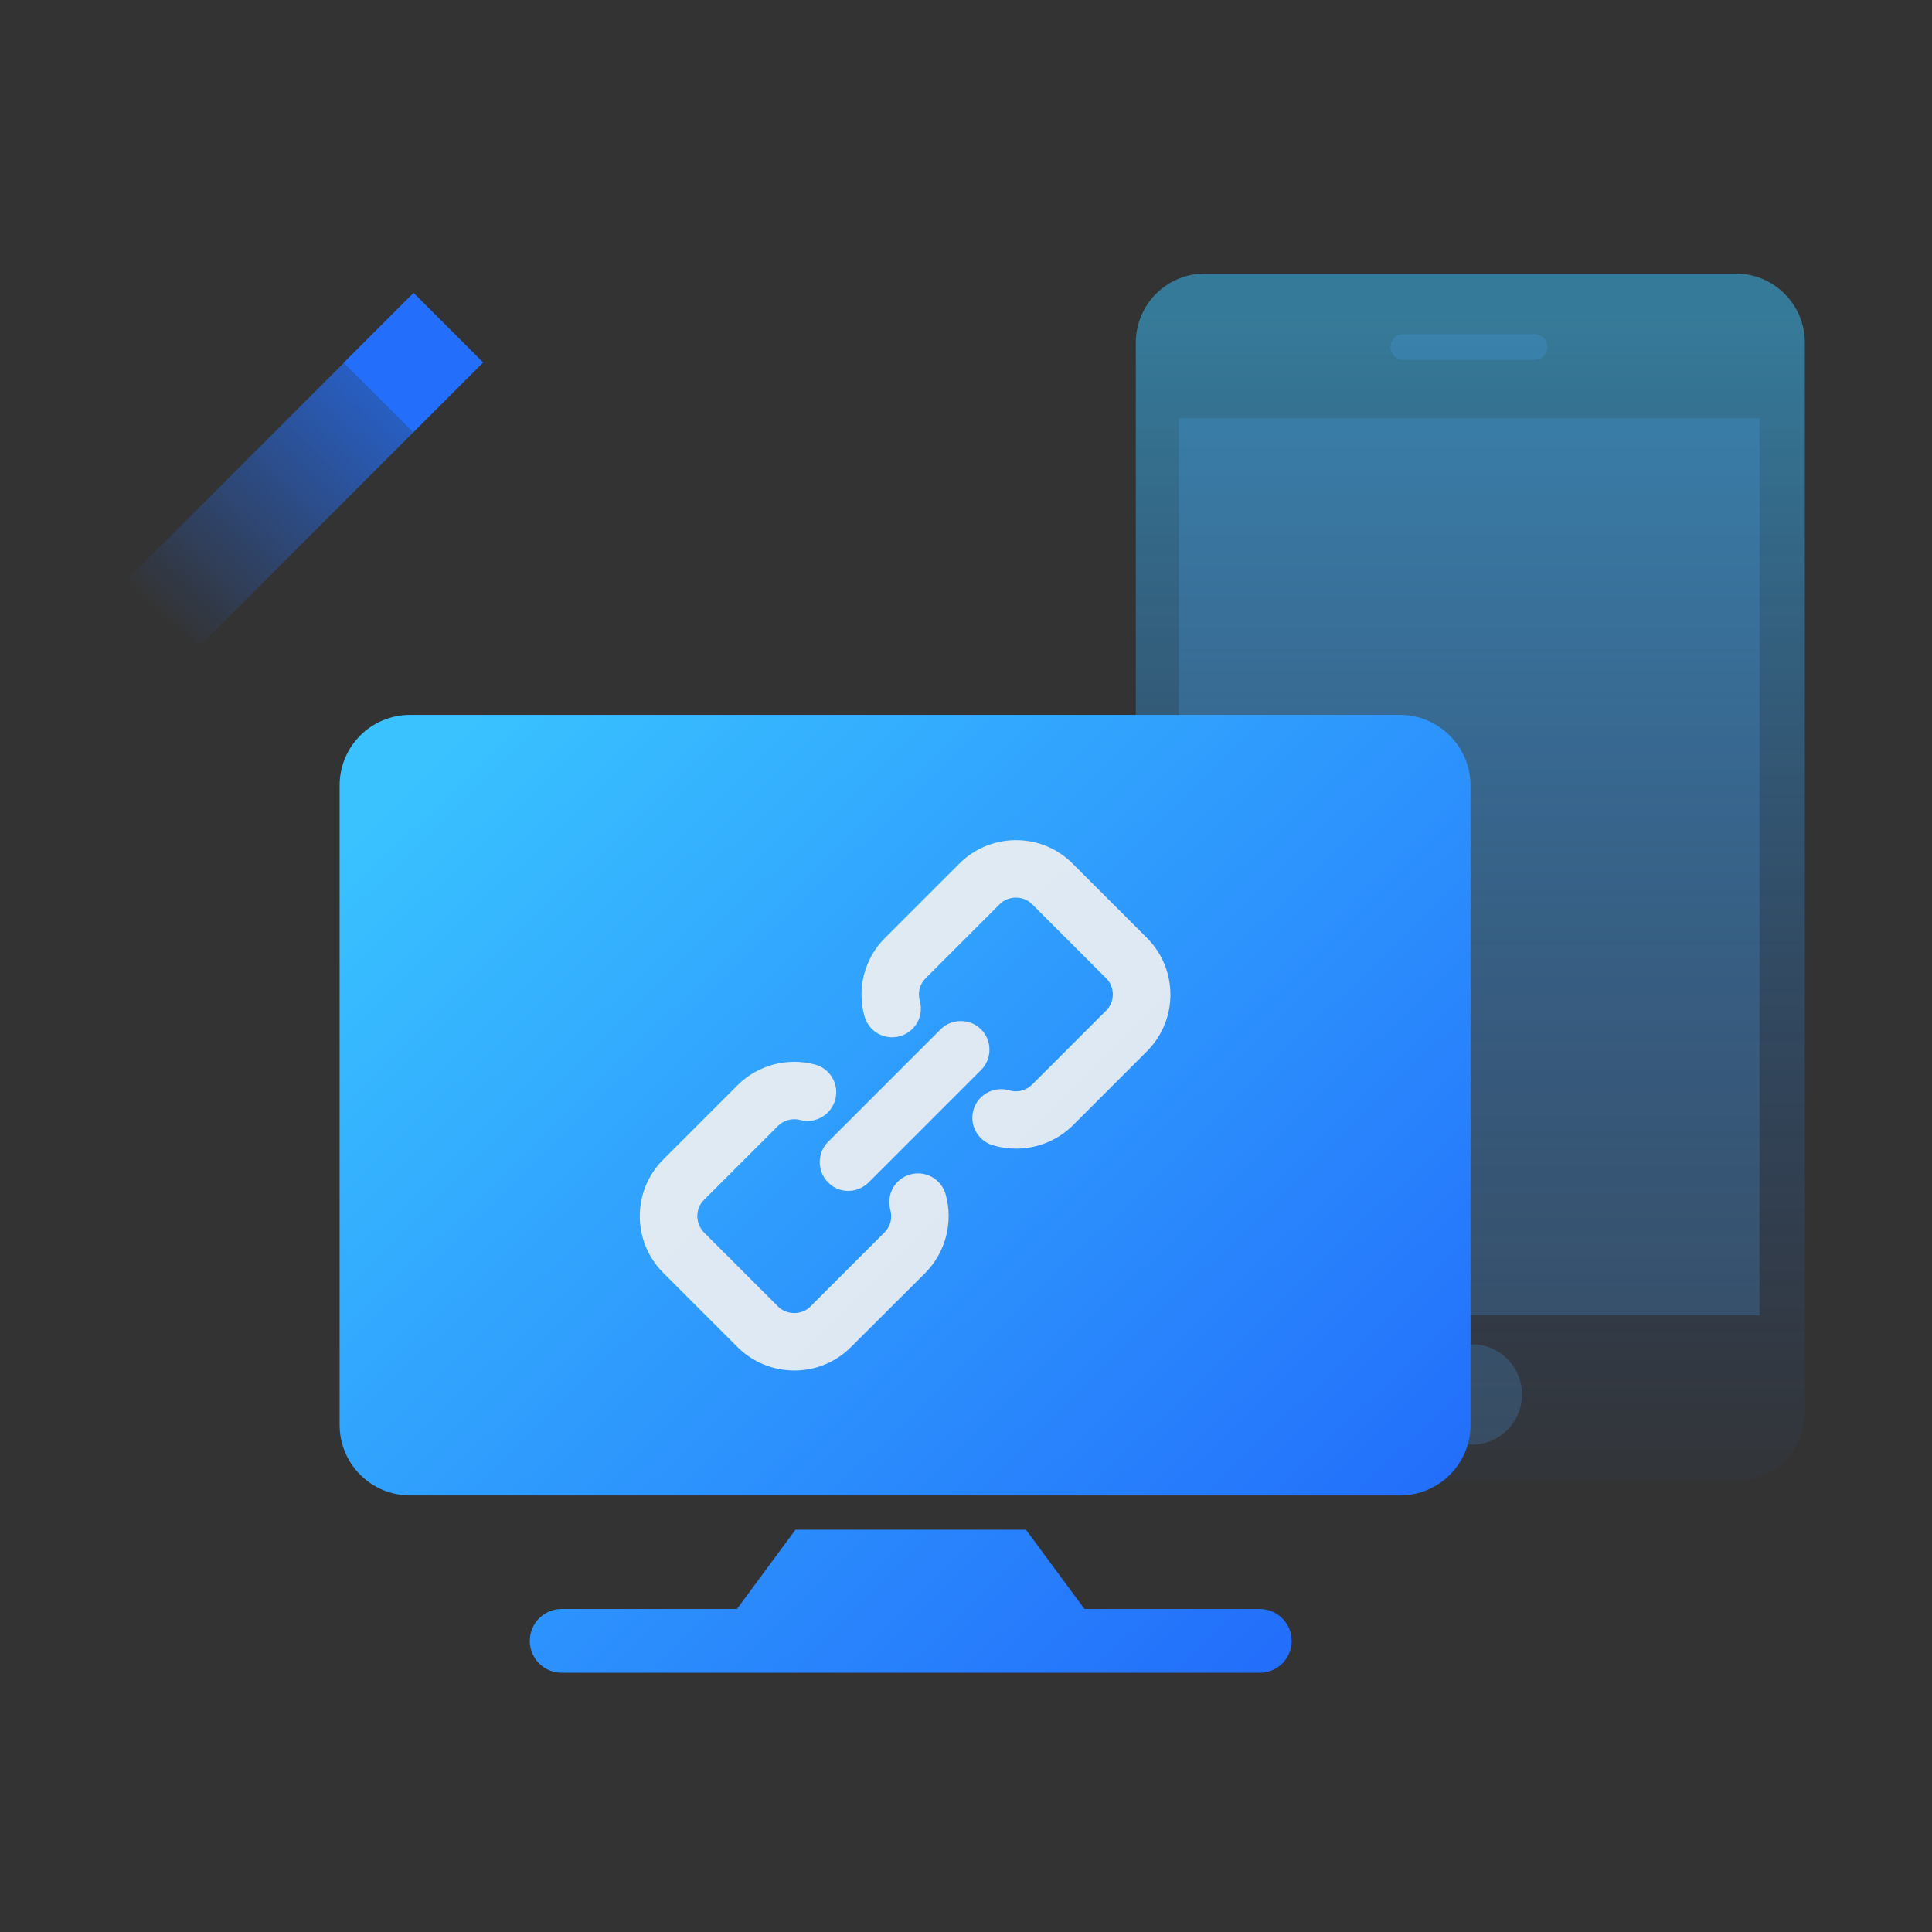 <?xml version="1.0" encoding="utf-8"?>
<!-- Generator: Adobe Illustrator 23.0.6, SVG Export Plug-In . SVG Version: 6.00 Build 0)  -->
<svg version="1.1" id="图层_1" xmlns="http://www.w3.org/2000/svg" xmlns:xlink="http://www.w3.org/1999/xlink" x="0px" y="0px"
	 viewBox="0 0 1024 1024" style="enable-background:new 0 0 1024 1024;" xml:space="preserve">
<rect x="0" y="0" width="1024" height="1024" fill="#333333" stroke="none"/>
<style type="text/css">
	.st0{opacity:0.5;fill:url(#SVGID_1_);}
	.st1{opacity:0.2;fill:#4DABFF;}
	.st2{fill:url(#SVGID_2_);}
	.st3{fill:url(#SVGID_3_);}
	.st4{opacity:0.9;}
	.st5{fill:#F2F2F2;}
	.st6{fill:url(#SVGID_4_);}
	.st7{fill:#236FFB;}
</style>
<g>
	<g>
		<linearGradient id="SVGID_1_" gradientUnits="userSpaceOnUse" x1="779.353" y1="166.377" x2="779.353" y2="821.753">
			<stop  offset="0" style="stop-color:#39C2FF"/>
			<stop  offset="1" style="stop-color:#236FFB;stop-opacity:0"/>
		</linearGradient>
		<path class="st0" d="M920.1,784.9H638.6c-20.2,0-36.6-16.4-36.6-36.6V181.6c0-20.2,16.4-36.6,36.6-36.6h281.4
			c20.2,0,36.6,16.4,36.6,36.6v566.7C956.6,768.5,940.3,784.9,920.1,784.9z"/>
		<rect x="624.8" y="221.7" class="st1" width="307.8" height="475.4"/>
		<path class="st1" d="M813.4,190.7h-69.6c-3.8,0-6.8-3.1-6.8-6.8v0c0-3.8,3.1-6.8,6.8-6.8h69.6c3.8,0,6.8,3.1,6.8,6.8v0
			C820.3,187.6,817.2,190.7,813.4,190.7z"/>
		<circle class="st1" cx="780.1" cy="739.1" r="26.6"/>
	</g>
	<g>
		<linearGradient id="SVGID_2_" gradientUnits="userSpaceOnUse" x1="125.16" y1="502.522" x2="577.522" y2="967.193">
			<stop  offset="0" style="stop-color:#39C2FF"/>
			<stop  offset="1" style="stop-color:#236FFB"/>
		</linearGradient>
		<path class="st2" d="M667.7,852.8h-92.9l-31-42H421.6l-31,42h-92.9c-9.4,0-16.9,7.6-16.9,16.9v0c0,9.4,7.6,16.9,16.9,16.9h370
			c9.4,0,16.9-7.6,16.9-16.9v0C684.6,860.4,677,852.8,667.7,852.8z"/>
		<linearGradient id="SVGID_3_" gradientUnits="userSpaceOnUse" x1="265.553" y1="365.849" x2="717.914" y2="830.519">
			<stop  offset="0" style="stop-color:#39C2FF"/>
			<stop  offset="1" style="stop-color:#236FFB"/>
		</linearGradient>
		<path class="st3" d="M742,378.9H217.4c-20.7,0-37.4,16.7-37.4,37.4v79.1v259.8c0,20.7,16.7,37.4,37.4,37.4H742
			c20.7,0,37.4-16.7,37.4-37.4V495.5v-79.1C779.4,395.7,762.6,378.9,742,378.9z"/>
	</g>
	<g class="st4">
		<path class="st5" d="M538.5,608.8c-4.1,0-8.3-0.6-12.3-1.8c-8-2.4-12.6-10.9-10.2-18.9c2.4-8,10.9-12.6,18.9-10.2
			c4.3,1.3,8.9,0.1,12.1-3l39.3-39.3c4.7-4.7,4.7-12.4,0-17.1l-39.3-39.3c-4.6-4.6-12.5-4.6-17.1,0l-39.3,39.3
			c-3.1,3.1-4.3,7.6-3.1,11.9c2.3,8.1-2.4,16.5-10.5,18.8c-8.1,2.3-16.5-2.4-18.8-10.5c-4.2-14.8,0-30.8,10.9-41.6l39.3-39.3
			c8-8,18.7-12.5,30.1-12.5c11.4,0,22,4.4,30.1,12.5l39.3,39.3c16.6,16.6,16.6,43.5,0,60.1l-39.3,39.3
			C560.5,604.5,549.6,608.8,538.5,608.8z"/>
		<path class="st5" d="M421,726.4c-11.3,0-22-4.4-30.1-12.4l-39.3-39.3c-8-8-12.5-18.7-12.5-30.1c0-11.4,4.4-22,12.5-30.1l39.3-39.3
			c10.7-10.7,26.4-14.9,41-11c8.1,2.1,13,10.5,10.8,18.6c-2.2,8.1-10.5,13-18.6,10.8c-4.2-1.1-8.6,0.1-11.7,3.1L373.1,636
			c-2.3,2.3-3.5,5.3-3.5,8.6c0,3.2,1.3,6.3,3.5,8.6l39.3,39.3c4.6,4.6,12.6,4.6,17.1,0l39.3-39.3c3.1-3.1,4.3-7.6,3.1-11.9
			c-2.3-8.1,2.4-16.5,10.5-18.8c8.1-2.3,16.5,2.4,18.8,10.5c4.2,14.8,0,30.8-10.8,41.7L451,714C443,722,432.3,726.4,421,726.4z"/>
		<path class="st5" d="M449.6,631.2c-3.9,0-7.8-1.5-10.7-4.5c-5.9-5.9-5.9-15.6,0-21.5l59.6-59.6c5.9-5.9,15.6-5.9,21.5,0
			c5.9,5.9,5.9,15.6,0,21.5l-59.6,59.6C457.3,629.7,453.5,631.2,449.6,631.2z"/>
	</g>
	<g>
		
			<linearGradient id="SVGID_4_" gradientUnits="userSpaceOnUse" x1="474.392" y1="314.144" x2="320.738" y2="474.728" gradientTransform="matrix(1.159 0.129 0.129 1.159 -346.66 -262.357)">
			<stop  offset="0" style="stop-color:#236FFB"/>
			<stop  offset="1" style="stop-color:#236FFB;stop-opacity:0"/>
		</linearGradient>
		<polygon class="st6" points="256.1,192.1 104.5,343.7 67.6,306.9 219.3,155.3 		"/>
		
			<rect x="193" y="166.2" transform="matrix(0.707 -0.707 0.707 0.707 -71.798 211.222)" class="st7" width="52.1" height="52.1"/>
	</g>
</g>
</svg>
